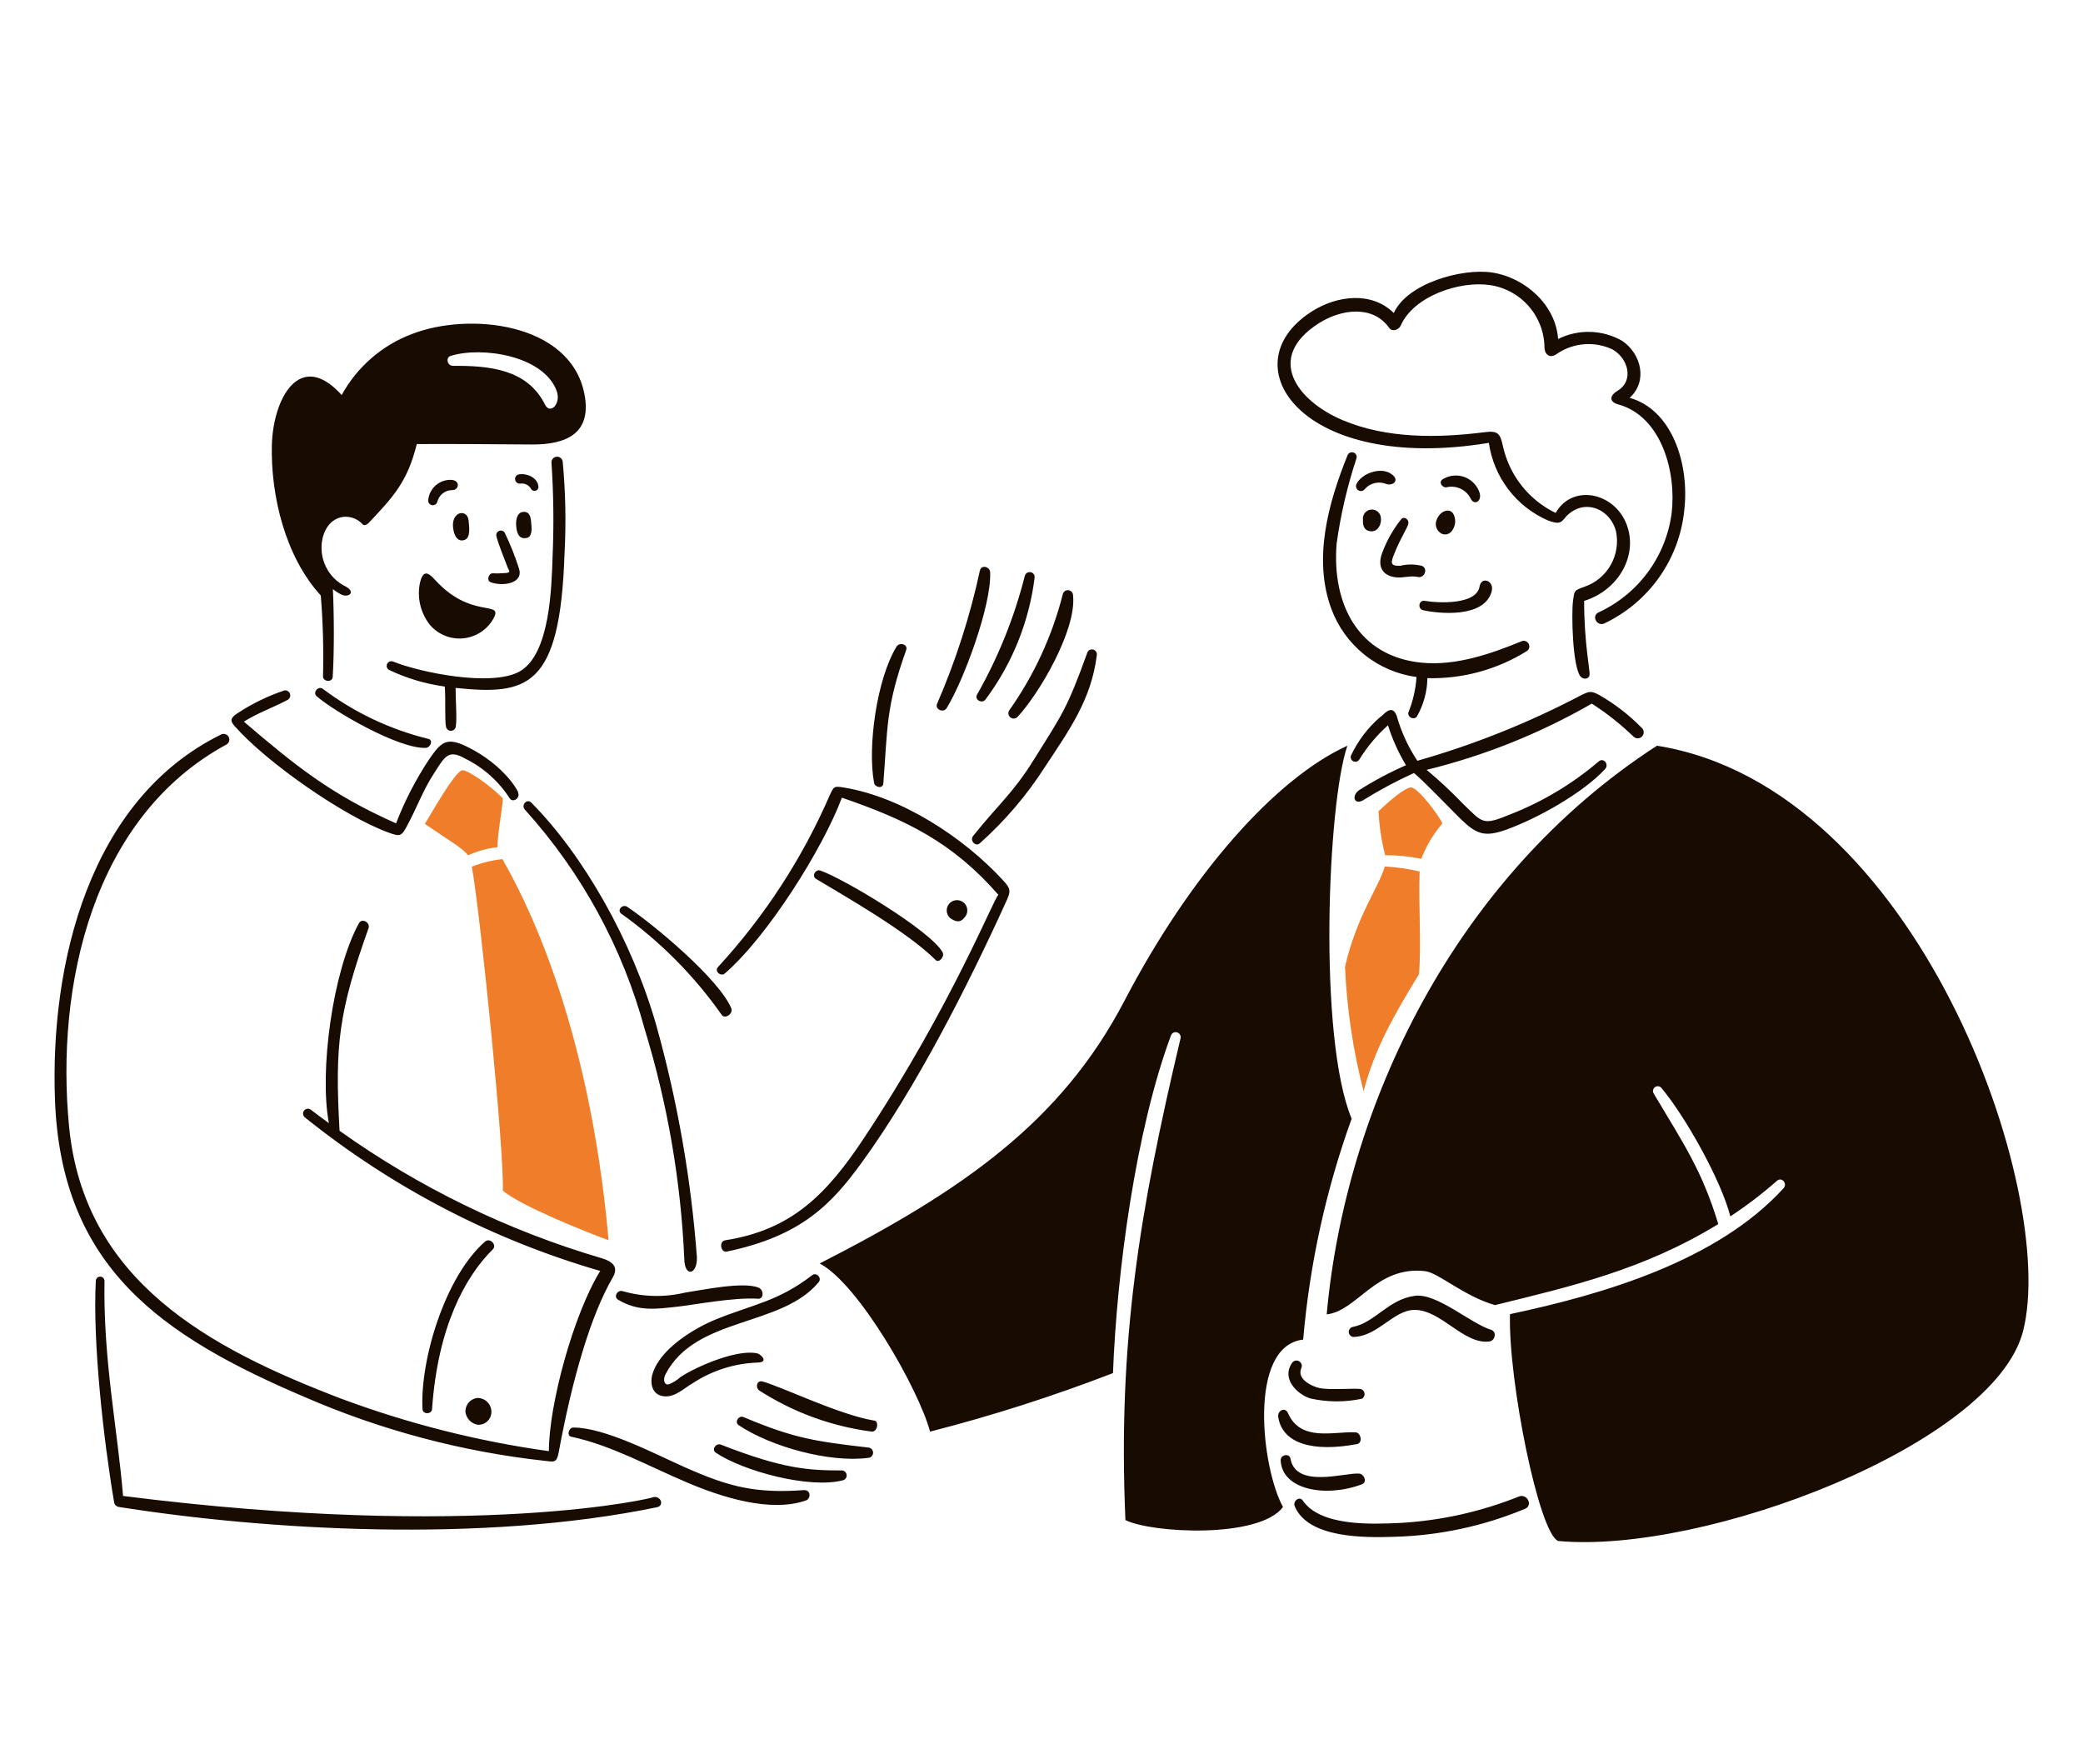 <svg width="294" height="249" viewBox="0 0 294 249" fill="none" xmlns="http://www.w3.org/2000/svg">
<path d="M195.505 120.702C194.98 118.671 194.668 116.591 194.574 114.495C196.099 113.029 198.24 111.2 199.131 111.137C200.086 111.068 203.133 115.137 203.577 116.218C202.314 117.703 201.306 119.388 200.595 121.203C198.919 120.863 197.214 120.695 195.505 120.702H195.505ZM200.367 122.992C198.751 122.619 197.107 122.382 195.451 122.285C194.64 125.189 191.492 129.233 189.838 136.446C190.096 142.375 190.974 148.261 192.457 154.008C194.057 147.942 196.709 143.348 200.269 137.5C200.636 133.841 200.19 126.941 200.375 122.992L200.367 122.992ZM70.212 119.567C70.192 117.853 71.024 113.325 70.969 112.661C68.969 110.669 66.065 108.724 65.299 108.702C64.265 108.681 60.537 115.418 59.965 116.275C63.618 118.797 65.204 119.614 66.069 120.715C67.378 120.11 68.778 119.722 70.212 119.567ZM70.969 168.024C71.174 162.28 67.826 129.313 66.602 122.32C67.982 121.766 69.431 121.407 70.91 121.251C73.495 125.784 83.09 143.246 85.896 175.038C83.2 174.062 73.445 170.201 70.969 168.032V168.024Z" fill="#F07D29"/>
<path d="M79.423 65.168C79.401 64.962 79.3 64.772 79.141 64.639C78.982 64.506 78.777 64.44 78.571 64.456C78.364 64.471 78.171 64.567 78.034 64.723C77.897 64.878 77.826 65.081 77.836 65.288C78.132 69.686 78.185 74.097 77.995 78.5C77.848 82.805 77.662 92.31 73.359 94.756C69.448 96.979 59.36 94.929 55.492 93.372C55.336 93.305 55.16 93.302 55.001 93.363C54.842 93.423 54.713 93.543 54.641 93.697C54.568 93.85 54.558 94.026 54.612 94.187C54.667 94.348 54.781 94.481 54.932 94.56C57.413 95.736 60.06 96.524 62.781 96.895C62.917 98.784 62.753 101.6 62.952 102.566C62.982 102.729 63.068 102.876 63.195 102.981C63.323 103.086 63.483 103.142 63.649 103.14C63.814 103.139 63.973 103.078 64.098 102.97C64.223 102.862 64.306 102.713 64.332 102.55C64.525 101.377 64.286 98.701 64.305 97.087C74.453 98.136 79.054 97.087 79.678 78.154C79.913 73.825 79.827 69.485 79.422 65.169L79.423 65.168ZM82.469 55.518C83.618 61.185 79.923 62.766 75.055 62.733C69.646 62.695 64.238 62.645 58.829 62.672C57.509 67.951 55.603 70.031 52.039 73.798C51.826 74.022 51.417 74.251 51.202 74.012C49.602 72.242 46.373 72.471 45.527 75.969C45.222 77.32 45.387 78.735 45.994 79.98C46.601 81.225 47.615 82.226 48.867 82.817C50.247 83.631 49.16 84.343 48.25 83.943C47.799 83.724 47.375 83.455 46.984 83.141C47.155 86.86 47.182 91.954 46.958 95.545C46.908 96.353 45.581 96.219 45.59 95.469C45.69 91.656 45.585 87.841 45.276 84.04C40.28 78.601 38.2 69.964 38.37 62.847C38.525 56.287 42.304 49.199 48.228 55.752C50.394 51.794 53.905 48.742 58.125 47.147C66.162 44.011 80.428 45.501 82.468 55.517L82.469 55.518ZM76.927 57.111C77.661 58.577 79.253 56.956 78.556 55.128C76.667 50.178 68.06 48.874 63.647 50.215C62.824 50.464 63.144 51.642 63.94 51.636C69.05 51.59 74.458 52.105 76.927 57.111ZM73.146 66.969C74.282 66.713 75.986 67.409 76.001 68.788C75.986 68.9 75.938 69.005 75.863 69.089C75.788 69.174 75.69 69.234 75.581 69.263C75.472 69.291 75.357 69.286 75.251 69.249C75.144 69.212 75.052 69.144 74.984 69.054C74.839 68.766 74.605 68.534 74.317 68.39C74.029 68.247 73.702 68.2 73.385 68.258C73.227 68.263 73.071 68.212 72.947 68.113C72.823 68.013 72.739 67.873 72.71 67.717C72.681 67.561 72.709 67.399 72.788 67.262C72.868 67.124 72.996 67.02 73.146 66.969ZM63.827 67.738C65.03 67.902 64.728 69.194 63.827 69.171C63.342 69.17 62.871 69.332 62.489 69.632C62.108 69.931 61.838 70.35 61.723 70.821C61.682 70.975 61.587 71.109 61.454 71.197C61.322 71.285 61.162 71.322 61.005 71.301C60.847 71.28 60.703 71.203 60.598 71.083C60.493 70.963 60.436 70.809 60.437 70.65C60.464 70.235 60.574 69.829 60.76 69.457C60.946 69.084 61.205 68.753 61.52 68.481C61.836 68.21 62.202 68.004 62.598 67.875C62.994 67.747 63.412 67.699 63.827 67.734L63.827 67.738ZM66.138 73.468C66.21 74.291 66.474 75.872 65.58 76.2C64.213 76.703 63.82 74.61 63.951 73.741C64.199 72.062 66.004 71.974 66.138 73.468ZM75.007 74.118C75.066 74.754 75.064 75.752 74.382 75.913C73.209 76.188 72.916 75.168 72.851 74.162C72.8 73.404 72.95 72.285 73.908 72.241C74.949 72.196 74.937 73.386 75.003 74.119L75.007 74.118ZM73.275 80.312C73.862 82.337 71.014 82.805 69.259 82.177C68.661 81.965 68.925 80.976 69.454 80.92C70.145 80.942 70.838 80.922 71.527 80.863C72.149 80.723 71.821 80.579 71.579 79.901C71.088 78.571 70.406 77.002 70.059 75.658C70.027 75.509 70.049 75.352 70.122 75.217C70.194 75.082 70.312 74.977 70.455 74.921C70.598 74.866 70.756 74.862 70.9 74.912C71.045 74.962 71.168 75.062 71.246 75.194C72.04 76.851 72.718 78.561 73.275 80.312ZM67.828 87.263C65.576 90.196 60.139 88.539 60.579 83.1C62.344 86.309 66.674 87.066 67.828 87.263ZM59.265 82.304C59.681 80.477 60.348 80.673 61.376 81.809C66.416 87.381 70.908 84.742 69.735 87.135C69.325 87.931 68.727 88.616 67.993 89.128C67.258 89.641 66.409 89.966 65.52 90.074C64.631 90.183 63.729 90.072 62.892 89.752C62.056 89.432 61.31 88.912 60.721 88.237C60.056 87.417 59.581 86.459 59.33 85.434C59.078 84.408 59.055 83.339 59.265 82.304ZM140.923 126.294C134.423 118.864 127.95 115.712 118.825 112.58C116.17 119.718 108.332 132.19 102.301 137.39C101.744 137.87 100.813 137.088 101.314 136.51C107.907 129.35 113.251 121.135 117.124 112.206C117.71 110.971 117.71 110.918 119.121 111.149C127.345 112.496 136.055 118.244 141.573 124.238C142.712 125.477 142.668 125.805 142.013 127.236C136.569 139.215 129.256 153.593 121.631 164.075C117.341 169.976 113.083 174.448 102.586 176.637C101.714 176.819 101.435 175.186 102.363 175.043C111.813 173.577 116.748 168.454 121.946 160.619C134.365 141.913 140.467 126.298 140.922 126.298L140.923 126.294ZM113.517 210.303C106.614 210.798 102.893 209.852 96.611 207.057C92.421 205.191 85.356 201.461 80.921 201.474C80.273 201.474 79.943 202.622 80.628 202.769C86.238 203.966 91.258 206.804 97.067 209.27C101.774 211.267 108.733 213.529 113.755 211.763C114.421 211.536 114.516 210.308 113.518 210.308L113.517 210.303ZM119.044 208.9C114.269 210.188 104.846 207.6 101.035 205.026C100.365 204.574 101.074 203.624 101.747 203.887C110.568 207.331 114.099 207.528 118.902 207.529C119.057 207.556 119.199 207.632 119.306 207.746C119.413 207.861 119.48 208.007 119.496 208.163C119.512 208.319 119.476 208.476 119.395 208.61C119.313 208.744 119.19 208.847 119.044 208.904V208.9ZM122.542 205.753C117.085 206.468 108.831 204.193 104.266 201.146C103.622 200.716 104.255 199.71 104.936 199.995C112.058 202.994 114.997 203.419 122.532 204.293C122.719 204.302 122.896 204.382 123.026 204.518C123.156 204.653 123.229 204.833 123.231 205.021C123.232 205.208 123.161 205.389 123.033 205.526C122.905 205.663 122.729 205.746 122.542 205.758V205.753ZM122.982 202.039C117.339 201.297 111.931 199.313 107.146 196.232C106.568 195.791 106.841 194.756 107.631 194.975C110.418 195.743 118.364 199.648 123.359 200.488C124.082 200.492 123.91 202.143 122.977 202.05L122.982 202.039ZM106.809 190.995C103.982 190.409 98.326 192.845 96.036 194.352C95.555 194.796 94.993 195.144 94.382 195.379C93.71 195.508 93.561 194.656 93.942 193.938C98.194 185.781 110.266 187.339 115.552 180.959C116.036 180.372 115.246 179.493 114.628 179.973C109.852 183.658 106.373 184.063 101.099 186.188C98.045 187.417 93.197 190.326 92.109 193.871C91.702 195.191 91.994 196.886 93.722 197.065C95.277 197.227 96.541 195.926 97.793 195.205C100.514 193.42 103.672 192.416 106.925 192.304C108.676 192.264 107.24 190.995 106.809 190.995ZM84.858 177.555C86.654 178.081 87.291 178.923 86.471 180.32C83.408 185.567 80.776 194.542 78.867 204.924C78.574 206.538 78.183 206.304 76.876 206.171C65.205 204.886 53.793 201.854 43.023 197.178C22.861 188.578 8.627 178.894 7.758 155.203C7.055 136.094 12.527 112.871 31.187 103.672C31.374 103.571 31.594 103.549 31.797 103.61C32.001 103.671 32.172 103.811 32.273 103.998C32.374 104.185 32.396 104.405 32.335 104.608C32.274 104.812 32.135 104.983 31.948 105.084C13.046 115.334 7.817 139.162 9.752 159.018C11.877 180.804 29.53 190.276 48.071 197.366C57.569 200.913 67.428 203.408 77.47 204.807C77.47 198.25 80.936 185.505 84.716 179.373C69.52 174.971 55.346 167.6 43.015 157.687C42.878 157.571 42.792 157.406 42.776 157.227C42.759 157.049 42.813 156.87 42.926 156.731C43.039 156.592 43.203 156.502 43.381 156.482C43.559 156.461 43.739 156.511 43.88 156.622C44.719 157.264 45.566 157.895 46.42 158.515C45.047 151.248 46.941 137.124 50.652 130.306C51.092 129.501 52.297 130.216 52.018 130.998C47.804 142.811 47.242 147.421 47.927 159.592C59.152 167.593 71.633 173.665 84.856 177.556L84.858 177.555ZM67.416 197.298C66.916 197.344 66.456 197.585 66.134 197.97C65.813 198.355 65.657 198.851 65.702 199.351C65.774 199.769 65.969 200.156 66.263 200.462C66.557 200.769 66.935 200.981 67.35 201.071C67.602 201.098 67.857 201.072 68.098 200.994C68.339 200.916 68.562 200.789 68.751 200.62C68.94 200.451 69.092 200.245 69.196 200.014C69.3 199.783 69.355 199.532 69.357 199.279C69.36 199.021 69.312 198.765 69.217 198.526C69.121 198.287 68.978 198.069 68.798 197.885C68.618 197.701 68.403 197.554 68.165 197.453C67.928 197.353 67.673 197.3 67.416 197.298ZM92.175 211.304C93.298 211.052 93.788 212.504 92.728 212.722C68.04 217.818 37.469 215.961 16.729 212.673C16.554 212.636 16.396 212.541 16.28 212.404C16.165 212.267 16.098 212.095 16.09 211.916C14.624 203.264 13.062 189.4 13.524 180.758C13.532 180.6 13.6 180.452 13.714 180.344C13.828 180.235 13.979 180.175 14.136 180.175C14.294 180.175 14.445 180.235 14.559 180.344C14.673 180.452 14.741 180.6 14.748 180.758C14.558 191.953 16.568 201.521 17.37 211.129C67.477 217.487 92.747 211.304 92.175 211.304ZM68.46 175.233C62.863 180.099 59.269 191.862 59.633 198.881C59.672 199.648 60.931 199.629 60.983 198.868C61.783 187.341 65.602 180.234 69.573 176.307C70.165 175.716 69.166 174.617 68.46 175.231V175.233ZM107.117 181.755C107.833 182.072 107.811 183.359 106.992 183.299C103.695 183.056 97.901 184.161 95.783 184.396C92.594 184.751 90.093 185.137 87.245 183.437C86.54 183.017 87.165 182.003 87.877 182.221C90.747 183.05 93.783 183.123 96.689 182.43C99.154 182.061 105.007 180.82 107.116 181.754L107.117 181.755ZM65.888 105.369C62.967 103.945 62.233 104.772 60.55 107.191C58.679 110.019 57.12 113.041 55.901 116.205C46.702 112.121 41.755 108.109 34.417 101.844C36.496 100.563 38.496 99.885 40.59 98.781C40.74 98.702 40.856 98.572 40.919 98.414C40.981 98.257 40.986 98.082 40.932 97.922C40.879 97.761 40.77 97.625 40.625 97.537C40.481 97.448 40.309 97.414 40.142 97.44C37.772 98.236 35.517 99.338 33.432 100.718C32.613 101.304 32.393 101.649 33.093 102.449C37.604 107.603 48.573 115.235 54.851 117.509C56.55 118.125 56.655 118.017 57.49 116.482C58.858 113.956 59.652 111.633 61.226 109.196C62.769 106.806 63.241 105.677 65.677 107.077C68.234 108.339 70.399 110.273 71.94 112.672C72.404 113.347 73.453 112.643 73.129 111.879C73.29 111.87 71.245 107.98 65.888 105.369ZM60.487 104.288C55.078 102.965 49.996 100.556 45.548 97.207C44.92 96.767 44.095 97.733 44.683 98.252C47.067 100.36 56.283 105.719 60.101 105.55C60.717 105.524 61.198 104.494 60.487 104.288ZM98.358 177.402C98.465 179.872 96.653 180.35 96.586 177.728C96.104 166.7 94.222 155.779 90.986 145.225C87.865 133.717 82.072 123.107 74.077 114.26C73.516 113.622 74.37 112.647 74.991 113.277C82.299 120.651 89.189 132.649 92.639 144.73C95.62 155.406 97.537 166.35 98.361 177.403L98.358 177.402ZM153.452 92.151C153.503 91.978 153.619 91.832 153.776 91.743C153.932 91.654 154.117 91.629 154.292 91.672C154.466 91.716 154.617 91.826 154.713 91.979C154.809 92.131 154.842 92.315 154.805 92.491C154.027 98.763 150.86 103.121 147.542 108.155C144.97 112.183 141.857 115.839 138.29 119.02C137.68 119.57 136.853 118.607 137.338 117.994C140.771 113.679 142.941 111.996 145.874 107.289C150.058 100.594 150.584 100.052 153.452 92.151ZM151.452 84.073C151.463 83.892 151.407 83.712 151.293 83.57C151.179 83.427 151.017 83.333 150.837 83.303C150.657 83.275 150.473 83.313 150.32 83.413C150.167 83.512 150.057 83.664 150.011 83.841C148.516 89.742 145.945 95.318 142.427 100.286C142.337 100.441 142.306 100.624 142.34 100.8C142.373 100.976 142.468 101.135 142.608 101.247C142.748 101.359 142.924 101.417 143.103 101.411C143.282 101.404 143.453 101.334 143.585 101.213C146.647 97.963 151.941 88.947 151.458 84.073L151.452 84.073ZM144.638 81.308C143.148 87.165 140.879 92.797 137.893 98.052C137.514 98.759 138.586 99.339 139.066 98.759C142.849 93.716 145.25 87.773 146.029 81.517C146.049 81.337 145.998 81.156 145.888 81.013C145.778 80.87 145.616 80.774 145.437 80.747C145.258 80.72 145.075 80.763 144.928 80.868C144.78 80.972 144.678 81.13 144.644 81.308H144.638ZM138.305 80.522C136.913 86.977 134.888 93.278 132.258 99.335C131.935 100.128 133.163 100.655 133.602 99.952C135.924 96.238 139.956 85.493 139.754 80.774C139.723 79.95 138.495 79.666 138.311 80.522H138.305ZM126.533 91.263C126.949 90.586 128.193 90.925 127.903 91.74C125.02 99.825 125.297 102.591 124.677 110.561C124.613 111.376 123.486 111.134 123.365 110.474C122.415 105.292 123.782 95.762 126.538 91.263H126.533ZM136.082 129.542C135.444 130.356 134.733 129.998 134.096 129.566C133.881 129.369 133.73 129.112 133.663 128.828C133.595 128.545 133.615 128.248 133.719 127.975C133.822 127.703 134.006 127.468 134.245 127.301C134.484 127.134 134.768 127.043 135.059 127.04C135.351 127.036 135.637 127.121 135.879 127.282C136.122 127.443 136.311 127.673 136.422 127.943C136.532 128.213 136.558 128.51 136.498 128.795C136.437 129.08 136.292 129.34 136.082 129.542ZM133.042 134.408C133.364 134.995 132.536 135.967 132.059 135.49C128.04 131.471 119.183 126.452 115.18 124.04C114.519 123.641 115.101 122.632 115.788 122.867C119.102 124.009 131.376 131.371 133.048 134.408H133.042ZM103.207 142.287C103.541 143.068 102.314 143.9 101.855 143.218C97.975 137.7 93.189 132.878 87.699 128.957C87.023 128.47 87.857 127.539 88.526 127.983C92.291 130.492 101.432 138.128 103.212 142.287H103.207ZM214.744 90.508C214.928 90.427 215.135 90.419 215.324 90.485C215.513 90.552 215.67 90.687 215.763 90.865C215.857 91.042 215.879 91.249 215.826 91.442C215.773 91.635 215.648 91.801 215.478 91.906C211.278 94.514 206.408 95.837 201.466 95.711C201.436 97.646 200.908 99.54 199.933 101.211C199.826 101.299 199.696 101.354 199.558 101.369C199.42 101.385 199.281 101.36 199.157 101.298C199.033 101.236 198.93 101.139 198.859 101.02C198.789 100.901 198.754 100.763 198.76 100.625C199.415 99.006 199.811 97.293 199.933 95.551C197.239 95.188 194.694 94.097 192.573 92.396C190.452 90.694 188.835 88.447 187.896 85.895C185.307 78.828 187.479 70.998 190.178 64.298C190.23 64.13 190.346 63.99 190.5 63.907C190.655 63.824 190.836 63.805 191.005 63.855C191.174 63.904 191.316 64.018 191.401 64.171C191.487 64.325 191.508 64.506 191.461 64.675C190.161 68.601 189.221 72.637 188.653 76.733C187.973 85.238 191.683 92.653 200.677 93.53C205.441 93.989 210.318 92.328 214.745 90.508H214.744ZM197.131 101.02C197.769 103.275 198.754 105.418 200.049 107.371C208.019 105.104 215.733 102.02 223.07 98.168C224.337 97.539 224.553 97.454 225.81 98.139C227.973 99.389 229.957 100.927 231.706 102.712C231.873 102.858 231.977 103.064 231.994 103.285C232.012 103.507 231.942 103.726 231.8 103.897C231.658 104.068 231.455 104.176 231.234 104.199C231.013 104.222 230.792 104.157 230.618 104.019C228.797 102.253 226.806 100.673 224.672 99.302C217.379 103.5 209.53 106.648 201.357 108.651C203.138 110.135 204.835 111.716 206.439 113.389C209.277 116.117 209.192 116.58 213.14 114.945C217.696 113.169 221.922 110.641 225.641 107.466C226.332 106.858 227.155 107.886 226.542 108.548C223.399 111.939 216.979 115.519 212.612 117.088C209.568 118.18 208.4 117.76 206.173 115.595C204.989 114.446 200.455 109.718 199.556 109.104C197.071 110.232 194.662 111.523 192.347 112.968C191.127 113.613 190.741 112.339 191.797 111.538C193.918 110.19 196.139 109.007 198.442 108C197.379 106.225 196.526 104.333 195.9 102.362C194.316 103.781 192.945 105.422 191.831 107.234C191.74 107.361 191.607 107.451 191.456 107.489C191.305 107.527 191.145 107.51 191.005 107.441C190.865 107.372 190.754 107.255 190.693 107.112C190.631 106.969 190.622 106.808 190.668 106.659C191.657 104.541 193.09 102.66 194.869 101.143C195.117 101.142 196.403 99.124 197.131 101.018L197.131 101.02ZM228.352 57.058C227.192 56.742 227.094 55.885 228.306 55.151C230.676 53.722 229.807 50.557 227.582 49.309C226.345 48.73 224.98 48.48 223.619 48.583C222.257 48.685 220.945 49.138 219.81 49.896C218.707 50.745 218.003 49.939 217.992 49.056C217.973 46.913 217.19 44.847 215.783 43.23C214.376 41.613 212.438 40.553 210.318 40.239C206.034 39.595 199.529 41.771 197.689 45.97C197.445 46.526 196.516 46.89 196.086 46.289C193.71 42.938 189.178 43.68 186.126 45.633C178.528 50.495 183.047 56.563 189.498 59.294C195.7 61.922 202.946 61.835 209.504 61C211.443 60.752 211.744 61.147 212.155 63.088C212.615 65.095 213.52 66.973 214.803 68.584C216.086 70.195 217.714 71.497 219.567 72.394C221.896 68.28 227.807 69.44 229.571 73.978C231.246 78.287 228.518 83.273 223.589 84.808C223.589 90.957 224.469 94.691 224.348 95.278C224.216 95.941 223.4 95.898 223.064 95.458C221.938 93.981 221.779 86.566 222.023 84.797C222.224 83.331 222.141 83.352 223.622 82.818C225.199 82.279 226.524 81.179 227.345 79.728C228.167 78.278 228.427 76.576 228.078 74.945C227.141 71.537 223.188 70.231 220.799 73.186C220.267 73.844 219.927 73.991 218.453 73.441C216.251 72.476 214.331 70.965 212.877 69.05C211.422 67.135 210.481 64.881 210.142 62.501C183.804 66.863 173.373 51.544 185.088 43.997C188.754 41.642 193.645 41.126 196.724 44.177C198.637 39.958 206.373 37.831 210.578 38.459C215.284 39.164 219.583 43.06 219.916 47.843C221.326 47.142 222.886 46.798 224.46 46.842C226.035 46.886 227.574 47.316 228.942 48.095C231.651 49.906 232.608 53.807 230.011 56.15C235.931 57.791 238.507 65.369 237.715 72.095C237.355 75.491 236.127 78.737 234.15 81.522C232.172 84.306 229.512 86.534 226.424 87.993C225.397 88.45 224.582 86.927 225.609 86.437C228.374 85.165 230.772 83.214 232.578 80.764C234.385 78.315 235.541 75.448 235.939 72.431C236.626 66.695 234.564 58.746 228.35 57.056L228.352 57.058ZM208.828 82.784C209.089 81.258 210.956 81.968 210.533 83.488C209.5 87.219 203.231 86.638 200.885 86.128C200.045 85.948 200.225 84.661 201.083 84.798C202.972 85.122 208.379 85.392 208.828 82.785V82.784ZM203.674 67.609C204.136 67.333 204.655 67.166 205.192 67.121C205.728 67.077 206.268 67.156 206.769 67.353C207.27 67.549 207.719 67.859 208.082 68.256C208.445 68.654 208.712 69.129 208.862 69.646C209.123 70.819 208.057 71.359 207.573 70.365C207.265 69.746 206.754 69.251 206.125 68.963C205.497 68.675 204.788 68.611 204.118 68.782C203.555 68.835 202.961 68.014 203.674 67.609ZM196.782 67.269C197.345 67.938 196.508 68.603 195.639 68.296C195.111 68.086 194.53 68.049 193.979 68.192C193.429 68.334 192.939 68.647 192.578 69.086C192.467 69.204 192.317 69.279 192.156 69.298C191.995 69.317 191.833 69.278 191.697 69.188C191.562 69.098 191.463 68.964 191.417 68.808C191.371 68.652 191.382 68.486 191.448 68.337C192.164 66.731 195.376 65.598 196.788 67.27L196.782 67.269ZM194.89 73.002C195.048 73.944 194.505 74.989 193.619 74.987C192.491 74.987 192.33 74.091 192.375 73.367C192.327 73.033 192.413 72.694 192.615 72.423C192.817 72.152 193.119 71.973 193.453 71.925C193.787 71.876 194.127 71.963 194.397 72.165C194.668 72.367 194.847 72.668 194.896 73.002H194.89ZM204.623 72.106C205.281 72.301 205.451 73.323 205.369 73.866C205.222 74.807 204.549 75.689 203.559 75.356C203.205 75.2 202.923 74.915 202.771 74.559C202.619 74.202 202.608 73.802 202.741 73.438C203.033 72.546 203.871 71.882 204.627 72.107L204.623 72.106ZM200.709 79.869C201.605 80.257 201.043 81.629 200.138 81.433C199.037 81.185 198.063 81.62 196.959 81.474C194.87 81.197 194.417 79.655 195.137 77.899C195.778 76.202 196.686 74.618 197.826 73.207C198.274 72.844 198.883 73.381 198.782 73.872C198.635 74.587 197.817 75.614 196.804 78.124C196.346 79.265 196.083 79.938 197.646 79.847C198.655 79.603 199.709 79.611 200.715 79.869H200.709ZM183.926 189.062C176.088 189.97 178.041 207.165 181.089 212.69C177.717 217.183 162.564 216.387 158.845 214.534C157.744 189.378 160.86 170.846 166.617 146.576C166.668 146.4 166.648 146.211 166.562 146.049C166.477 145.888 166.332 145.765 166.158 145.708C165.984 145.651 165.795 145.664 165.63 145.744C165.465 145.823 165.338 145.964 165.274 146.135C160.276 159.579 157.639 179.518 157.088 193.791C148.652 197.049 140.032 199.807 131.272 202.05C129.658 196.022 121.176 181.194 115.696 178.319C135.832 168.027 149.753 158.392 158.708 141.244C167.995 123.459 179.952 109.901 190.177 105.244C187.382 113.236 186.005 146.448 190.775 157.886C187.147 167.936 184.847 178.417 183.933 189.063L183.926 189.062ZM175.033 143.287C176.093 140.461 177.495 137.776 179.208 135.292C177.26 132.702 175.872 129.736 175.133 126.581C175.031 125.856 176.107 125.425 176.387 126.152C177.211 128.763 178.443 131.227 180.038 133.451C181.081 134.846 180.964 135.141 180.207 136.512C178.599 139.47 177.179 142.527 175.955 145.664C179.493 153.502 181.643 156.145 186.603 162.269C187.19 163.003 186.464 163.983 185.807 163.388C181.177 158.671 177.469 153.128 174.877 147.048C174.024 144.778 174.167 145.449 175.04 143.287H175.033ZM210.463 187.68C211.278 187.929 211.066 189.227 210.196 189.331C206.546 189.771 203.361 184.785 199.587 184.874C196.654 184.942 194.54 188.526 191.116 188.687C190.933 188.696 190.754 188.635 190.615 188.516C190.476 188.397 190.388 188.229 190.369 188.047C190.35 187.865 190.402 187.682 190.514 187.537C190.625 187.392 190.788 187.296 190.969 187.267C194.104 186.64 195.924 183.398 199.7 182.882C202.79 182.464 207.578 186.8 210.462 187.68H210.463ZM197.559 214.94C193.577 215.123 186.378 215.437 183.877 211.776C183.407 211.09 182.451 211.877 182.731 212.557C184.624 217.157 192.722 217.024 196.837 216.892C203.167 216.719 209.41 215.379 215.254 212.94C216.412 212.447 215.532 210.757 214.387 211.206C209.017 213.36 203.332 214.622 197.555 214.942L197.559 214.94ZM192.228 209.481C187.151 211.403 180.912 210.286 180.759 206.083C180.73 205.291 182.006 205.071 182.14 205.853C182.885 210.128 189.834 207.826 191.768 207.97C192.499 207.973 193.059 209.168 192.222 209.485L192.228 209.481ZM191.282 202.15C188.225 202.003 183.561 203.538 181.775 199.412C181.392 198.532 180.265 199.064 180.413 199.998C181.019 203.803 185.387 204.956 191.528 203.811C192.387 203.654 192.095 202.148 191.283 202.148L191.282 202.15ZM192.161 196.072C191.545 195.845 187.711 196.245 186.176 195.889C185.13 195.647 183.01 194.622 183.661 193.119C183.753 192.94 183.77 192.733 183.708 192.542C183.647 192.351 183.512 192.192 183.334 192.1C183.155 192.009 182.948 191.992 182.757 192.053C182.566 192.115 182.407 192.249 182.315 192.428C180.896 194.557 182.996 196.742 184.944 197.368C187.34 197.902 189.822 197.916 192.223 197.41C192.343 197.341 192.442 197.241 192.509 197.119C192.575 196.998 192.607 196.861 192.601 196.722C192.595 196.584 192.551 196.45 192.473 196.335C192.396 196.22 192.289 196.129 192.163 196.071L192.161 196.072ZM233.873 105.244C270.814 111.138 290.502 168.329 285.548 187.839C281.484 203.848 240.582 219.392 219.933 217.485C217.204 216.441 212.858 194.773 213.123 185.47C226.329 182.667 242.392 177.962 251.737 167.699C252.323 167.046 251.492 166.048 250.801 166.657C248.728 168.479 246.531 170.155 244.226 171.673C242.899 166.475 237.783 157.462 234.548 153.613C234.451 153.462 234.298 153.356 234.122 153.318C233.947 153.28 233.764 153.314 233.613 153.411C233.463 153.508 233.357 153.662 233.319 153.837C233.281 154.012 233.315 154.195 233.412 154.346C237.664 161.462 240.251 165.251 242.524 172.757C231.976 179.222 221.736 181.546 211.01 184.194C206.626 182.945 203.036 179.626 201.15 179.404C194.242 178.594 191.575 185.024 187.253 185.501C189.898 156.14 205.276 123.741 233.87 105.243L233.873 105.244ZM235.461 123.15C229.899 125.632 224.578 128.619 219.563 132.075C220.749 135.569 223.15 140.065 224.283 143.027C224.802 144.382 224.482 144.955 223.403 145.813C212.703 154.275 202.928 163.845 194.241 174.363C193.669 175.05 192.786 174.101 193.28 173.383C200.493 162.911 213.457 151.16 222.763 144.08C221.046 140.744 219.598 137.276 218.433 133.709C217.665 131.305 217.692 131.688 219.615 130.169C224.731 126.379 230.326 123.282 236.253 120.959C236.532 118.095 236.373 115.206 235.781 112.391C235.634 111.751 236.763 111.332 237.085 111.98C238.175 114.637 238.463 117.556 237.912 120.375C237.528 122.428 237.434 122.332 235.459 123.148L235.461 123.15Z" fill="#180B02"/>
</svg>
